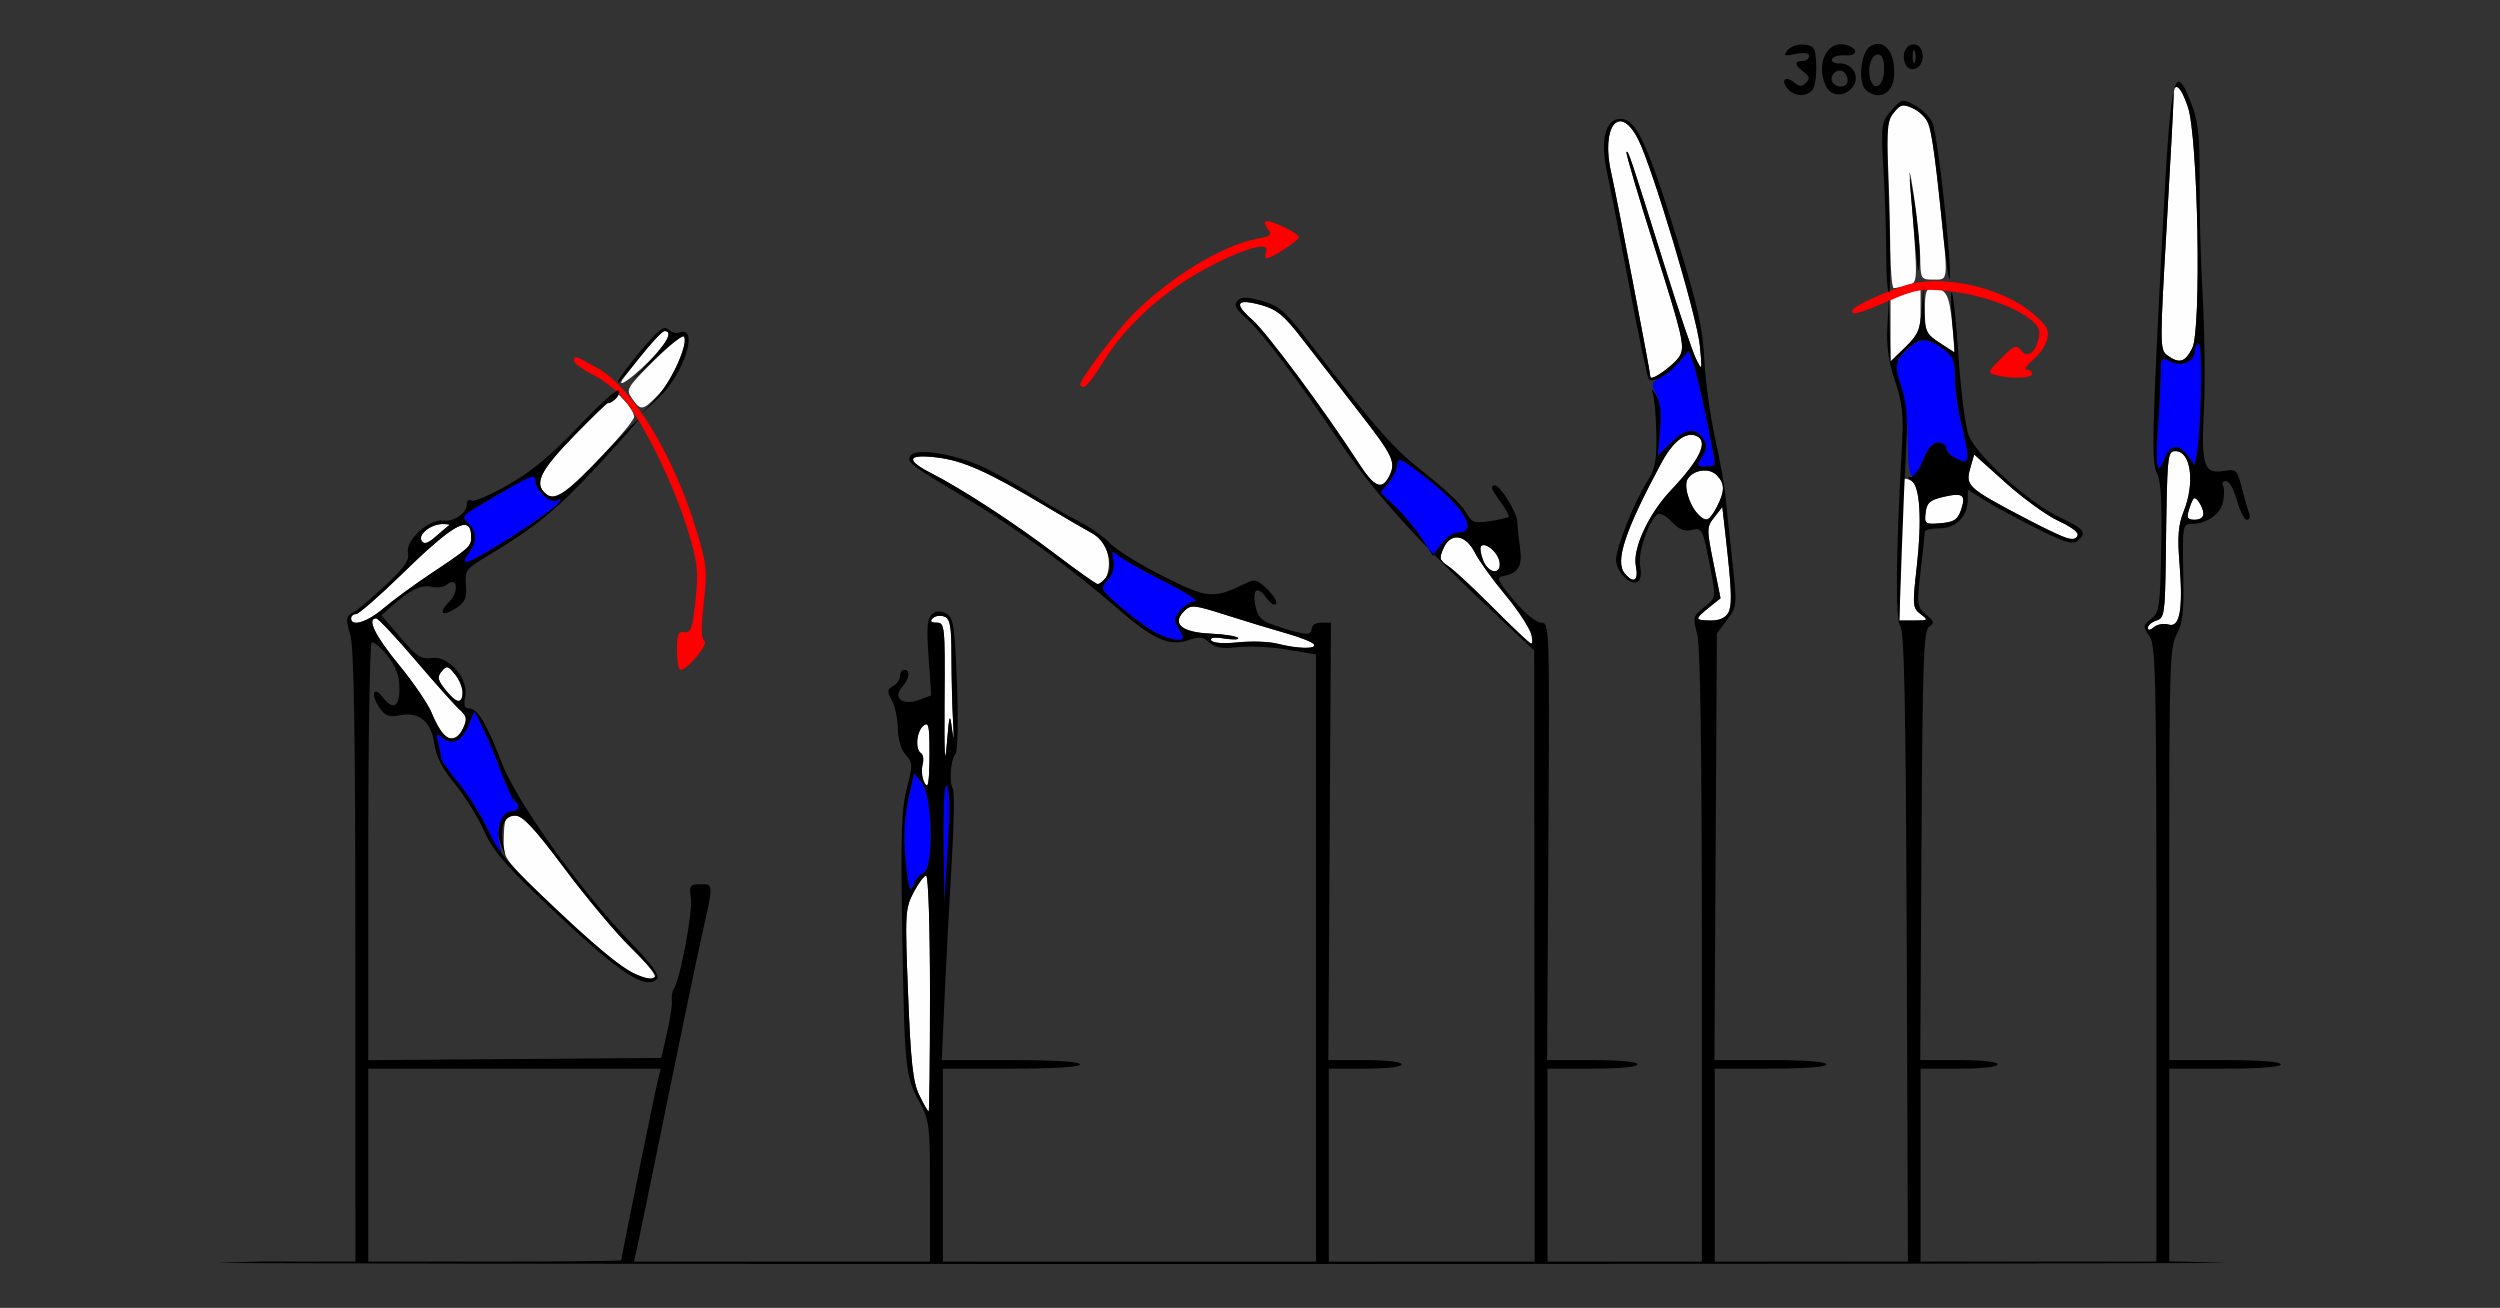 <?xml version="1.0" encoding="UTF-8" standalone="no"?>
<!-- Created with Inkscape (http://www.inkscape.org/) -->

<svg
   xmlns:dc="http://purl.org/dc/elements/1.1/"
   xmlns:cc="http://creativecommons.org/ns#"
   xmlns:rdf="http://www.w3.org/1999/02/22-rdf-syntax-ns#"
   xmlns:svg="http://www.w3.org/2000/svg"
   xmlns="http://www.w3.org/2000/svg"
   xmlns:sodipodi="http://sodipodi.sourceforge.net/DTD/sodipodi-0.dtd"
   xmlns:inkscape="http://www.inkscape.org/namespaces/inkscape"
   version="1.1"
   width="583"
   height="305"
   id="svg2"
   inkscape:version="0.91 r13725"
   sodipodi:docname="ub240301.svg">
  <rect width="100%" height="100%" fill="#333333" stroke="none"/>
  <sodipodi:namedview
     pagecolor="#c4c4c4"
     bordercolor="#666666"
     borderopacity="1"
     objecttolerance="10"
     gridtolerance="10"
     guidetolerance="10"
     inkscape:pageopacity="0"
     inkscape:pageshadow="2"
     inkscape:window-width="1394"
     inkscape:window-height="847"
     id="namedview11"
     showgrid="false"
     inkscape:zoom="0.73985444"
     inkscape:cx="245.47112"
     inkscape:cy="102.11109"
     inkscape:window-x="0"
     inkscape:window-y="0"
     inkscape:window-maximized="0"
     inkscape:current-layer="svg2" />
  <defs
     id="defs6" />
  <g
     id="g2987"
     transform="translate(-21.124,3.207)">
    <path
       d="m 235.525,252.25 c -1.502,-3.052 -1.993,-7.439 -2.634,-23.567 -0.75,-18.865 -0.69,-20.006 1.262,-23.75 C 235.279,202.77 236.607,201 237.101,201 237.611,201 238,212.892 238,228.5 c 0,15.125 -0.142,27.5 -0.315,27.5 -0.173,0 -1.145,-1.688 -2.161,-3.75 z m -67.357,-28.775 c -1.833,-0.796 -9.258,-7.038 -16.5,-13.872 -12.557,-11.848 -13.164,-12.603 -13.089,-16.264 0.123,-5.983 0.275,-6.339 2.701,-6.339 1.752,0 4.405,2.841 11.438,12.25 5.036,6.737 11.885,14.936 15.22,18.219 7.813,7.692 7.875,9.326 0.23,6.006 z m 68.188,-44.99 c -0.32,-0.833 -0.348,-2.408 -0.062,-3.499 0.285,-1.091 0.111,-2.236 -0.387,-2.544 -1.416,-0.875 -1.063,-5.067 0.538,-6.396 1.238,-1.027 1.444,-0.114 1.444,6.378 0,7.473 -0.394,9.03 -1.533,6.061 z M 241.387,160.25 c 0.132,-17.513 0.058,-18.25 -1.825,-18.25 -1.35,0 -1.64,-0.322 -0.93,-1.033 0.568,-0.568 1.783,-0.745 2.7,-0.393 1.378,0.529 1.668,2.142 1.674,9.283 0.004,4.754 0.17,11.568 0.369,15.143 0.236,4.236 0.158,4.933 -0.223,2 -0.538,-4.139 -0.638,-3.858 -1.244,3.5 -0.446,5.409 -0.614,2.09 -0.522,-10.25 z m -117.16,7.5 c -0.56,-0.688 -1.699,-2.895 -2.532,-4.905 -0.833,-2.01 -4.255,-6.994 -7.604,-11.076 C 108.555,145.025 106.599,141 108.856,141 c 0.471,0 4.594,4.388 9.162,9.75 4.568,5.362 9.199,10.551 10.291,11.529 1.668,1.495 1.805,2.174 0.86,4.25 -1.222,2.682 -3.328,3.202 -4.942,1.221 z m 0.924,-9.908 c -1.979,-2.441 -2.143,-3.146 -1.042,-4.473 1.173,-1.413 1.491,-1.347 3.099,0.639 1.838,2.27 2.379,5.539 1.042,6.303 -0.412,0.236 -1.807,-0.875 -3.099,-2.469 z M 319,146.9 c -1.925,-0.493 -6.037,-0.633 -9.138,-0.312 -3.417,0.353 -5.888,0.179 -6.272,-0.443 -0.413,-0.668 0.681,-0.823 3.138,-0.444 2.075,0.32 3.466,0.25 3.092,-0.157 -0.374,-0.406 -3.28,-0.854 -6.456,-0.995 -6.684,-0.296 -9.039,-2.302 -6.125,-5.216 1.606,-1.606 2.183,-1.552 9.983,0.935 4.553,1.451 10.858,3.364 14.01,4.251 3.152,0.887 5.991,2.033 6.309,2.547 0.704,1.139 -3.781,1.052 -8.541,-0.166 z m 50.394,-8.303 c -4.459,-4.489 -9.173,-8.87 -10.476,-9.736 -2.137,-1.419 -2.248,-1.84 -1.134,-4.286 1.69,-3.71 5.182,-3.145 7.347,1.188 0.897,1.795 4.036,6.152 6.976,9.681 4.707,5.65 7.953,11.779 6.057,11.435 -0.365,-0.066 -4.311,-3.793 -8.77,-8.283 z M 522,143.19 c 0,-0.58 0.9,-1.341 2,-1.69 1.864,-0.592 2.012,-1.597 2.183,-14.817 C 526.496,102.477 526.54,102 528.465,102 c 3.582,0 4.578,7.352 1.903,14.04 -1.28,3.199 -1.49,5.85 -0.972,12.27 0.854,10.58 0.055,14.968 -2.574,14.133 -1.055,-0.335 -2.571,-0.066 -3.37,0.596 -0.924,0.767 -1.452,0.821 -1.452,0.15 z M 103,141 c 0,-0.55 0.513,-1 1.14,-1 0.627,0 5.465,-4.219 10.75,-9.375 C 127.124,118.69 131,116.62 131,122.02 c 0,2.217 -0.276,2.467 -9.5,8.617 -3.85,2.567 -8.768,6.174 -10.93,8.015 -3.798,3.236 -7.57,4.407 -7.57,2.349 z m 314,0.038 c 0,-0.254 1.203,-1.422 2.674,-2.594 l 2.674,-2.132 -1.658,-8.268 c -1.593,-7.94 -1.584,-8.362 0.212,-10.646 l 1.871,-2.378 0.595,5.24 C 425.623,140.119 425.409,141.5 420.07,141.5 418.382,141.5 417,141.292 417,141.038 Z m 47.371,-15.801 c 0.178,-8.945 0.517,-16.458 0.755,-16.696 0.238,-0.238 1.043,-0.054 1.79,0.407 1.96,1.211 2.432,9.13 1.196,20.052 -1.015,8.97 -0.965,9.584 0.901,11 1.877,1.425 1.802,1.5 -1.494,1.5 l -3.47,0 z m -197.131,0.786 c -9.567,-7.263 -21.738,-15.195 -29.007,-18.903 -6.078,-3.101 -5.5,-4.508 1.494,-3.634 6.087,0.76 11.785,3.312 24.909,11.153 4.475,2.674 9.511,5.612 11.189,6.53 2.212,1.209 3.238,2.658 3.727,5.261 0.625,3.331 -0.588,6.57 -2.46,6.57 -0.364,0 -4.798,-3.14 -9.853,-6.978 z m 132.753,4.469 c -2.307,-2.78 0.071,-9.94 8.545,-25.728 2.655,-4.946 5.624,-7.299 8.04,-6.372 3.089,1.185 1.174,5.361 -5.89,12.844 -5.141,5.446 -8.877,13.566 -8.079,17.558 0.69,3.45 -0.513,4.231 -2.616,1.698 z m -33.046,-3.13 c -0.552,-1.451 -0.744,-2.898 -0.427,-3.215 1.031,-1.031 3.972,1.503 4.3,3.705 0.468,3.143 -2.641,2.749 -3.872,-0.491 z M 119.453,122.924 C 118.531,121.432 121.572,119 124.358,119 c 1.087,0 1.788,0.113 1.559,0.25 -0.229,0.138 -1.607,1.296 -3.061,2.575 -1.941,1.707 -2.846,1.999 -3.403,1.098 z M 493,117.435 c -13.012,-6.84 -13.593,-7.378 -12.41,-11.494 l 0.91,-3.167 7.392,6.629 c 4.065,3.646 9.579,7.632 12.252,8.858 4.456,2.044 5.672,3.67 3.294,4.405 -0.516,0.159 -5.662,-2.194 -11.438,-5.23 z m -22.823,-1.088 c 0.267,-2.304 0.977,-2.936 4.127,-3.677 4.585,-1.078 5.368,-0.488 4.114,3.1 -0.78,2.232 -1.648,2.788 -4.759,3.045 -3.633,0.301 -3.79,0.19 -3.482,-2.468 z M 416.733,116.25 c -1.947,-2.16 -3.013,-6.368 -1.993,-7.865 1.418,-2.08 4.969,-2.532 6.655,-0.847 2.004,2.004 2.023,3.754 0.08,7.512 -1.764,3.412 -2.566,3.615 -4.741,1.2 z m 114.824,-0.5 c 0.956,-3.111 1.406,-3.423 2.482,-1.721 1.526,2.414 1.092,3.971 -1.106,3.971 -1.682,0 -1.939,-0.419 -1.376,-2.25 z M 148.2,111.8 c -2.531,-2.531 -0.959,-5.473 7.734,-14.474 l 8.86,-9.174 2.103,2.238 C 168.054,91.622 169,93.241 169,93.989 c 0,1.494 -13.301,15.783 -16.5,17.726 -2.534,1.539 -2.841,1.545 -4.3,0.085 z m 189.768,-7 C 329.878,92.316 316.46,74.244 313.127,71.343 c -4.412,-3.84 -3.647,-5.029 2.184,-3.396 3.606,1.01 5.264,2.385 9.503,7.888 2.824,3.666 8.746,11.294 13.16,16.952 8.177,10.48 8.814,11.873 6.991,15.279 -1.658,3.099 -3.4,2.286 -6.997,-3.265 z M 168.549,89.767 c -1.508,-2.153 -1.332,-2.466 4.906,-8.704 3.559,-3.559 6.763,-6.178 7.12,-5.821 1.236,1.236 -2.614,10.202 -5.784,13.473 -3.773,3.892 -4.201,3.965 -6.242,1.051 z M 166.699,84.75 c 4.513,-5.978 8.695,-10.75 9.422,-10.75 2.097,0 0.536,2.913 -3.905,7.288 -4.388,4.322 -7.766,6.442 -5.517,3.462 z M 406,84.668 c 0,-0.986 -8.027,-42.77 -9.081,-47.274 -2.584,-11.036 1.798,-16.779 6.215,-8.144 3.325,6.499 13.729,41.301 14.399,48.167 0.575,5.888 0.547,5.987 -0.891,3.083 -0.817,-1.65 -4.021,-11.1 -7.12,-21 -8.232,-26.297 -8.689,-27.666 -9.102,-27.253 -0.207,0.207 2.807,10.423 6.698,22.701 6.34,20.009 6.938,22.579 5.764,24.774 C 411.794,81.754 406,85.919 406,84.668 Z m 56,-10.952 0,-7.38 3.5,-1.074 3.5,-1.074 0,5.055 c 0,4.463 -0.41,5.453 -3.5,8.455 l -3.5,3.399 z m 64.552,5.946 c -1.767,-1.292 -1.773,-2.325 -0.181,-29.75 0.907,-15.626 1.645,-29.424 1.639,-30.662 -0.017,-3.775 1.664,-2.517 3.339,2.5 2.37,7.097 3.184,51.874 1.022,56.208 -1.664,3.336 -3.037,3.738 -5.819,1.704 z m -53.289,-2.974 c -2.956,-1.998 -3.238,-2.643 -3.25,-7.438 -0.011,-4.344 0.289,-5.247 1.737,-5.235 3.169,0.028 3.945,1.407 4.629,8.235 0.372,3.712 0.552,6.722 0.399,6.688 -0.153,-0.034 -1.734,-1.047 -3.515,-2.25 z M 461.925,54.25 c -0.041,-5.362 -0.277,-14.075 -0.524,-19.36 -0.383,-8.194 -0.184,-9.937 1.349,-11.831 1.598,-1.973 2.101,-2.083 4.504,-0.988 3.863,1.76 4.194,2.925 6.235,21.929 2.016,18.766 2.079,18 -1.491,18 -2.941,0 -3.002,-0.102 -3.086,-5.25 -0.047,-2.888 -0.703,-9.3 -1.457,-14.25 -0.928,-6.091 -1.217,-7.06 -0.896,-3 1.906,24.12 1.934,23.136 -0.673,23.834 -1.313,0.352 -2.726,0.645 -3.138,0.653 -0.412,0.007 -0.784,-4.374 -0.825,-9.736 z"
       id="path2997"
       style="fill:#fefefe"
       inkscape:connector-curvature="0"
       sodipodi:nodetypes="sssssssssssssscssssccsssscssssssssssssssssssssssssssssssssscssssssssssssssssscscsscssccscsssscssssssssssssssssssssscsssscssssssssscsssccsssscscsssccssssssssssssssssssssssssssccccssccssssssscsscssssssssssscs" />
    <path
       d="m 179,148.456 c 0,-3.768 0.298,-4.494 1.745,-4.25 1.479,0.249 1.871,-0.884 2.57,-7.425 0.738,-6.904 0.544,-8.641 -1.844,-16.469 -2.934,-9.621 -9,-22.4 -13.847,-29.171 -1.853,-2.589 -5.048,-5.336 -7.872,-6.767 C 157.139,83.05 155,81.524 155,80.983 c 0,-1.361 0.155,-1.315 5.43,1.633 8.198,4.582 17.672,20.091 23.057,37.747 2.467,8.089 2.609,9.462 1.753,16.969 -0.651,5.704 -0.606,8.38 0.147,8.871 C 186.471,146.909 181.477,153 179.813,153 179.366,153 179,150.955 179,148.456 Z m 94,-61.885 c 0,-1.38 8.607,-12.801 12.684,-16.83 8.674,-8.573 20.616,-15.785 28.592,-17.27 3.1,-0.577 3.567,-0.955 2.607,-2.111 -0.643,-0.774 -0.935,-1.641 -0.65,-1.927 C 316.897,47.77 324,51.127 324,52.104 324,52.897 317.737,57 316.525,57 316.119,57 316.059,56.289 316.392,55.421 317.251,53.182 312.215,54.386 304.5,58.264 293.318,63.885 283.917,72.154 278.365,81.25 276.435,84.412 274.438,87 273.928,87 273.417,87 273,86.807 273,86.571 Z m 213.75,-2.26 c -2.285,-0.597 -2.273,-0.633 1.363,-4.27 2.683,-2.683 3.27,-2.903 4.25,-1.596 1.446,1.931 3.29,0.783 4.133,-2.573 0.52,-2.074 0.11,-3.037 -2.004,-4.699 -3.917,-3.081 -12.109,-5.834 -19.492,-6.551 -5.623,-0.546 -7.31,-0.282 -12.5,1.952 -7.746,3.334 -9.506,3.853 -9.474,2.793 0.029,-0.957 5.051,-3.425 11.974,-5.883 8.324,-2.956 22.796,0.117 30.171,6.407 3.309,2.822 3.873,3.828 3.361,6 -0.338,1.435 -1.834,3.62 -3.323,4.855 -1.49,1.235 -2.146,2.247 -1.458,2.25 C 494.438,82.998 495,83.45 495,84 c 0,0.996 -4.919,1.181 -8.25,0.311 z"
       id="path2993"
       style="fill:#fe0000"
       inkscape:connector-curvature="0" />
    <path
       d="m 241.176,193 c -0.075,-9.435 0.212,-13.94 0.822,-12.898 0.568,0.971 0.613,6.682 0.115,14.5 L 241.29,207.5 Z m -8.515,7.542 c -0.966,-7.045 -0.812,-12.733 0.496,-18.401 l 1.157,-5.012 1.843,2.343 c 2.485,3.159 2.741,19.969 0.319,20.899 -0.838,0.322 -1.891,1.576 -2.339,2.788 -0.674,1.822 -0.93,1.368 -1.476,-2.617 z m -97.579,-9.841 c -1.183,-2.915 -4.16,-7.749 -6.616,-10.743 -2.456,-2.994 -4.471,-5.897 -4.479,-6.451 -0.008,-0.554 -0.311,-2.132 -0.673,-3.507 -0.59,-2.237 -0.485,-2.357 1.001,-1.138 2.286,1.875 4.517,0.769 6.114,-3.029 l 1.345,-3.198 1.949,3.933 c 1.072,2.163 2.982,6.755 4.243,10.204 1.262,3.449 2.685,6.513 3.164,6.809 1.39,0.859 1.006,2.42 -0.595,2.42 -2.172,0 -3.759,3.706 -3.022,7.059 0.992,4.518 -0.052,3.506 -2.431,-2.358 z m 155.319,-46.492 c -1.705,-0.939 -5.284,-3.595 -7.955,-5.902 -4.764,-4.114 -4.821,-4.233 -3.028,-6.215 1.169,-1.292 1.651,-2.948 1.337,-4.591 -0.44,-2.302 -0.322,-2.422 1.127,-1.145 0.89,0.784 5.668,3.477 10.618,5.985 4.95,2.508 8.282,4.582 7.405,4.61 -0.877,0.028 -2.432,0.976 -3.456,2.107 -1.532,1.693 -1.648,2.396 -0.655,3.986 0.663,1.062 1.206,2.162 1.206,2.444 0,1.066 -3.616,0.366 -6.599,-1.278 z M 130.443,125.777 c 1.976,-2.821 1.968,-4.665 -0.028,-6.871 -1.787,-1.975 -2.478,-1.367 9.334,-8.204 5.35,-3.097 6.25,-3.358 6.25,-1.815 0,2.366 3.527,5.522 5.091,4.556 0.781,-0.483 0.959,-0.335 0.497,0.414 -1.234,1.996 -19.945,14.063 -21.895,14.12 -0.444,0.013 -0.106,-0.977 0.75,-2.199 z m 222.294,-3.344 c -1.386,-2.164 -4.123,-5.464 -6.082,-7.335 l -3.563,-3.401 1.954,-2.484 c 1.075,-1.366 1.954,-3.331 1.954,-4.366 0,-1.508 1.319,-0.846 6.634,3.332 9.16,7.198 12.4,12.82 7.39,12.82 -1.022,0 -2.737,1.208 -3.812,2.684 l -1.955,2.684 z M 466,99.626 C 466,94.738 465.375,89.481 464.5,87 c -1.929,-5.466 -1.955,-5.272 1.136,-8.364 3.178,-3.178 4.655,-3.277 8.459,-0.568 2.492,1.775 2.907,2.732 2.92,6.75 0.009,2.575 0.668,7.382 1.464,10.682 2.147,8.89 2.051,9.699 -0.98,8.318 -1.375,-0.626 -2.5,-1.742 -2.5,-2.479 C 475,100.603 474.149,100 473.109,100 c -1.273,0 -2.415,1.307 -3.492,4 C 467.117,110.248 466,108.897 466,99.626 Z m -49,5.646 c 0,-0.165 0.559,-1.195 1.243,-2.289 0.92,-1.473 0.957,-2.444 0.143,-3.736 -1.784,-2.833 -4.186,-2.6 -7.517,0.731 l -3.125,3.125 0.5,-5.801 c 0.332,-3.851 0.037,-6.713 -0.878,-8.513 -1.272,-2.504 -1.205,-2.799 0.878,-3.844 1.241,-0.623 3.245,-2.306 4.454,-3.74 l 2.198,-2.607 1.135,2.951 c 0.923,2.4 4.969,21.523 4.969,23.485 0,0.296 -0.9,0.538 -2,0.538 -1.1,0 -2,-0.135 -2,-0.299 z M 524.35,96.846 C 524.708,91.812 525,85.972 525,83.868 c 0,-3.705 0.078,-3.79 2.47,-2.699 C 530.184,82.405 533,80.984 533,78.378 533,77.62 533.413,77 533.918,77 c 0.902,0 0.468,21.043 -0.534,25.894 l -0.494,2.394 -1.502,-2.144 c -2.001,-2.857 -4.222,-2.711 -5.388,0.356 -1.773,4.662 -2.302,2.529 -1.65,-6.654 z"
       id="path2991"
       style="fill:#0000fe"
       inkscape:connector-curvature="0"
       sodipodi:nodetypes="ssscssscsssssscssscsssssssssssscsssssssssscssscssssscssssscsssssssssscscsscsssssssssscsss" />
    <path
       style="fill:#000000"
       d="m 459.213,7.027 c -0.62,-0.03 -1.284,0.153 -1.963,0.578 -2.105,1.319 -2.893,7.914 -1.191,9.965 C 456.711,18.357 458.035,19 459,19 c 2.714,0 4.16,-2.494 3.814,-6.578 -0.277,-3.278 -1.741,-5.304 -3.602,-5.395 z m -8.994,0.088 c -3.673,0.158 -5.533,5.561 -3.15,10.012 1.273,2.378 4.726,2.172 6.324,-0.377 1.466,-2.339 -0.412,-5.279 -3.301,-5.168 -1.181,0.045 -1.972,-0.405 -1.76,-1 0.213,-0.595 1.605,-0.993 3.094,-0.885 3.367,0.245 2.964,-2.046 -0.447,-2.543 -0.26,-0.038 -0.515,-0.05 -0.76,-0.039 z m 17.166,0.035 c -1.769,-0.042 -2.847,2.201 -1.994,4.424 C 466.344,14.06 469.5,12.851 469.5,10 c 0,-1.561 -0.647,-2.597 -1.754,-2.811 -0.124,-0.024 -0.243,-0.036 -0.361,-0.039 z m -26.02,0.02 c -1.302,0.006 -2.696,0.525 -3.322,1.279 -1.128,1.36 -0.903,1.473 1.836,0.926 C 441.895,8.972 443,9.149 443,9.875 443,10.494 442.325,11 441.5,11 c -1.992,0 -1.896,0.986 0.25,2.572 1.37,1.012 1.488,1.559 0.543,2.518 -0.953,0.966 -1.54,0.951 -2.775,-0.074 -2.011,-1.669 -3.198,-0.541 -1.537,1.461 1.534,1.849 4.395,1.98 5.816,0.268 0.573,-0.691 0.967,-3.278 0.873,-5.75 -0.153,-4.036 -0.433,-4.525 -2.756,-4.795 -0.18,-0.021 -0.363,-0.03 -0.549,-0.029 z m 26.102,1.291 c 0.06,0.022 0.126,0.117 0.195,0.289 0.277,0.688 0.277,1.813 0,2.5 -0.277,0.688 -0.504,0.125 -0.504,-1.25 0,-1.031 0.128,-1.606 0.309,-1.539 z M 459,9.5 c 1.041,0 1.5,1.046 1.5,3.416 0,3.546 -2.064,5.383 -3.078,2.74 C 456.462,13.155 457.399,9.5 459,9.5 Z m -8.914,3.729 c 0.279,-0.011 0.561,0.053 0.826,0.217 0.598,0.37 1.088,1.321 1.088,2.113 0,1.684 -2.574,1.94 -3.555,0.354 -0.709,-1.147 0.431,-2.634 1.641,-2.684 z m 79.066,2.629 c -1.591,0.214 -2.348,9.088 -3.516,31.143 -2.678,50.593 -2.852,57.732 -1.479,60.234 0.874,1.592 1.161,6.72 0.967,17.266 -0.255,13.813 -0.442,15.128 -2.352,16.617 -1.96,1.529 -1.983,1.746 -0.424,3.973 C 523.845,147.225 524,154.144 524,219.223 L 524,291 l -27.5,0 -27.5,0 0,-22.5 0,-22.5 9,0 c 5.333,0 9,-0.407 9,-1 0,-0.593 -3.678,-1 -9.035,-1 l -9.035,0 0.285,-50.037 c 0.246,-43.159 0.491,-50.171 1.785,-51.02 1.284,-0.841 1.18,-1.254 -0.719,-2.85 -2.124,-1.785 -2.178,-2.222 -1.258,-10.229 0.529,-4.601 0.965,-8.703 0.969,-9.115 0.004,-0.412 1.557,-0.75 3.451,-0.75 3.835,0 6.557,-2.795 6.557,-6.734 l 0,-2.291 3.816,2.408 c 2.099,1.325 7.535,4.28 12.082,6.566 6.551,3.294 8.563,3.914 9.686,2.982 2.306,-1.914 1.701,-2.739 -3.992,-5.432 -7.404,-3.503 -19.726,-14.609 -21.424,-19.311 -0.733,-2.029 -1.772,-10.203 -2.309,-18.164 -0.536,-7.961 -1.237,-14.711 -1.557,-15 -0.32,-0.289 -0.29,2.745 0.066,6.74 l 0.648,7.264 -3.496,-2.264 C 470.282,74.667 470.011,74.096 469.828,69 l -0.197,-5.5 -0.375,5.457 c -0.32,4.657 -0.878,5.945 -3.814,8.797 L 462,81.096 461.807,73.799 461.615,66.5 l -0.357,6.344 c -0.257,4.569 0.236,8.131 1.766,12.729 1.74,5.229 2.035,7.97 1.633,15.156 -1.434,25.619 -1.57,40.671 -0.379,42.105 0.933,1.124 1.288,18.838 1.498,74.818 L 466.051,291 443.525,291 421,291 l 0,-22.5 0,-22.5 13,0 c 8,0 13,-0.385 13,-1 0,-0.616 -5.012,-1 -13.035,-1 l -13.035,0 0.285,-49.75 0.285,-49.75 2.379,-3.17 c 2.369,-3.157 2.374,-3.214 1.133,-14.5 -0.685,-6.232 -1.384,-12.905 -1.553,-14.83 -0.169,-1.925 -1.239,-7.775 -2.377,-13 -1.138,-5.225 -2.274,-13.55 -2.523,-18.5 -0.371,-7.377 -1.527,-12.465 -6.414,-28.221 C 405.246,30.042 402.627,24.5 399.018,24.5 c -3.512,0 -4.772,4.932 -3.162,12.375 0.669,3.094 2.995,14.995 5.168,26.449 2.173,11.454 4.208,21.244 4.523,21.754 0.798,1.291 4.476,-0.701 7.15,-3.873 l 2.199,-2.607 1.135,2.951 C 416.954,83.949 421,103.071 421,105.033 c 0,0.296 -0.9,0.539 -2,0.539 -2.356,0 -2.362,-0.021 -0.758,-2.59 0.92,-1.473 0.957,-2.444 0.143,-3.736 -1.786,-2.837 -4.187,-2.598 -7.533,0.748 l -3.143,3.143 0.533,-5.877 c 0.378,-4.164 0.108,-6.588 -0.924,-8.318 -0.984,-1.65 -1.232,-1.793 -0.764,-0.441 0.381,1.1 0.752,5.375 0.826,9.5 0.111,6.19 -0.255,8.112 -2.094,11.004 C 402.232,113.808 398,124.448 398,127.324 c 0,2.767 3.35,6.195 5.037,5.152 0.703,-0.435 0.928,-1.901 0.566,-3.709 -0.596,-2.98 2.09,-10.842 4.137,-12.107 0.532,-0.329 2.004,0.505 3.27,1.852 1.618,1.723 2.968,2.28 4.551,1.883 2.54,-0.637 2.663,-0.383 4.531,9.449 1.204,6.338 1.202,6.346 -1.549,8.539 -2.595,2.069 -2.691,2.424 -1.654,6.156 0.752,2.708 1.101,26.497 1.105,75.211 L 418,291 l -18,0 -18,0 0,-22.5 0,-22.5 10.5,0 c 6.333,0 10.5,-0.397 10.5,-1 0,-0.603 -4.181,-1 -10.543,-1 l -10.543,0 0.293,-51 c 0.29,-50.426 0.27,-51 -1.707,-51.018 -1.174,-0.01 -3.807,-2.178 -6.377,-5.25 -3.764,-4.498 -4.114,-5.282 -2.5,-5.59 3.6,-0.686 4.582,-2.315 3.967,-6.586 -0.321,-2.231 -0.606,-4.957 -0.631,-6.057 -0.048,-2.125 -3.947,-8.483 -5.209,-8.494 -1.207,-0.011 -0.887,0.887 1.43,4.021 1.198,1.621 1.986,3.115 1.75,3.32 -0.236,0.205 -2.23,0.649 -4.43,0.984 -3.644,0.556 -4.146,0.355 -5.643,-2.256 -0.904,-1.576 -5.179,-5.621 -9.5,-8.986 -7.381,-5.749 -10.763,-9.594 -27.896,-31.719 -4.674,-6.036 -6.213,-7.322 -10.045,-8.395 -3.58,-1.002 -4.775,-1.01 -5.721,-0.037 -0.934,0.96 -0.419,1.922 2.348,4.395 3.56,3.181 11.931,14.299 21.963,29.166 5.118,7.585 11.472,15.222 20.205,24.232 l -1.473,-2.299 c -1.386,-2.164 -4.123,-5.463 -6.082,-7.334 l -3.564,-3.402 1.955,-2.482 c 1.075,-1.366 1.953,-3.332 1.953,-4.367 0,-1.508 1.319,-0.845 6.635,3.332 9.16,7.198 12.399,12.82 7.389,12.82 -1.022,0 -2.737,1.208 -3.812,2.684 l -1.719,2.361 c 4.07,4.151 8.592,8.567 13.807,13.455 l 9.602,9 0.051,71.25 L 379,291 l -24,0 -24,0 0,-22.5 0,-22.5 8.5,0 c 5,0 8.5,-0.412 8.5,-1 0,-0.589 -3.517,-1 -8.551,-1 l -8.551,0 0.301,-51 0.301,-51 -2.25,0 c -1.346,2.6e-4 -2.25,0.611 -2.25,1.52 0,1.618 -1.885,1.404 -8.979,-1.018 -2.72,-0.929 -3.619,-1.879 -4.127,-4.361 -0.803,-3.927 0.453,-4.909 2.514,-1.967 0.85,1.214 1.87,1.882 2.266,1.486 0.396,-0.396 -0.477,-1.916 -1.939,-3.379 -2.276,-2.276 -2.989,-2.5 -4.947,-1.541 -7.74,3.788 -8.972,3.689 -19.455,-1.586 -5.408,-2.721 -10.957,-6.164 -12.332,-7.65 -1.375,-1.486 -4.652,-3.798 -7.283,-5.137 -2.631,-1.339 -7.131,-3.934 -10,-5.766 -2.869,-1.832 -7.928,-4.696 -11.24,-6.365 -6.886,-3.47 -16.763,-5.201 -18.025,-3.158 -0.94,1.522 -0.367,1.955 13.549,10.254 10.975,6.545 24.258,16.24 34.58,25.238 8.293,7.229 12.235,9.038 16.479,7.559 2.722,-0.949 3.575,-0.866 5.082,0.498 1.368,1.238 2.976,1.501 6.584,1.076 2.626,-0.309 7.813,-0.053 11.525,0.57 l 6.75,1.133 0,70.797 0,70.797 -43.5,0 -43.5,0 0,-22.5 0,-22.5 16,0 c 10,0 16,-0.375 16,-1 0,-0.625 -6.044,-1 -16.129,-1 l -16.127,0 0.686,-15.25 c 0.377,-8.387 1.115,-22.37 1.641,-31.074 0.525,-8.704 0.636,-16.342 0.246,-16.973 -0.926,-1.498 -0.508,-6.767 0.646,-8.158 0.509,-0.613 0.647,-7.759 0.316,-16.363 -0.525,-13.67 -0.787,-15.384 -2.496,-16.299 -1.347,-0.721 -2.328,-0.676 -3.328,0.154 -1.121,0.93 -1.286,3.032 -0.789,10.039 l 0.629,8.861 -2.77,1.053 c -3.794,1.442 -6.347,-0.426 -4.051,-2.963 C 233.211,155.109 233.486,153 232,153 c -0.55,0 -1,0.653 -1,1.451 0,0.798 -0.726,1.855 -1.613,2.352 -1.393,0.779 -1.432,1.232 -0.279,3.301 0.734,1.318 1.362,4.276 1.393,6.572 0.034,2.533 0.755,4.949 1.834,6.141 1.658,1.832 1.675,2.364 0.252,7.855 -1.254,4.84 -1.443,10.877 -1.053,33.859 0.538,31.706 0.705,33.32 4.043,39.344 2.289,4.132 2.424,5.29 2.424,20.75 l 0,16.375 -34.52,0 -34.52,0 0.535,-2.25 c 0.294,-1.238 3.425,-16.425 6.959,-33.75 3.534,-17.325 7.185,-34.875 8.111,-39 3.017,-13.435 3.019,-13 -0.066,-13 -2.5,0 -2.689,0.267 -2.258,3.203 0.462,3.146 -2.44,18.709 -3.932,21.086 -0.418,0.666 -0.648,1.901 -0.51,2.744 0.138,0.843 -0.358,4.218 -1.104,7.5 L 175.342,243.5 141.172,243.764 107,244.025 l 0,-48.453 c 0,-26.65 0.36,-48.677 0.801,-48.949 0.441,-0.272 2.072,1.098 3.625,3.045 2.062,2.584 2.83,4.658 2.846,7.686 0.022,4.403 -1.54,5.148 -4.012,1.914 -1.99,-2.604 -2.701,-0.589 -0.811,2.297 1.448,2.21 2.228,2.531 4.91,2.027 4.567,-0.857 7.26,1.379 8.057,6.689 0.449,2.997 1.914,5.856 4.754,9.275 2.258,2.718 5.327,7.643 6.818,10.943 2.283,5.053 4.994,8.148 17.188,19.615 14.564,13.697 20.535,17.574 23.104,15.006 0.793,-0.793 -0.965,-3.235 -6.371,-8.857 C 156.043,203.924 141.646,183.805 138.111,174.627 134.571,165.434 132.502,162 130.502,162 c -1.059,0 -1.3,-0.763 -0.889,-2.818 0.832,-4.158 -3.848,-9.522 -7.801,-8.941 -2.436,0.357 -3.517,-0.35 -7.297,-4.773 l -4.436,-5.193 2.209,-1.98 c 4.345,-3.894 7.069,-5.241 9.408,-4.654 1.281,0.322 2.946,0.073 3.699,-0.553 2.375,-1.971 2.828,1.689 0.498,4.02 -2.691,2.691 -1.669,3.632 1.611,1.482 2.1,-1.376 2.516,-2.346 2.281,-5.322 -0.27,-3.417 0.025,-3.828 4.82,-6.703 11.35,-6.806 16.327,-10.861 25.643,-20.902 5.362,-5.78 9.75,-10.74 9.75,-11.021 0,-0.281 -3.477,3.171 -7.727,7.674 -8.941,9.473 -11.709,11.401 -13.84,9.633 -2.864,-2.377 -1.444,-5.297 6.566,-13.504 4.4,-4.508 8,-7.972 8,-7.697 0,0.275 0.669,-0.055 1.488,-0.734 0.819,-0.68 1.234,-1.65 0.922,-2.154 -0.312,-0.505 -4.52,3.259 -9.354,8.363 -6.28,6.633 -10.953,10.52 -16.377,13.619 -4.174,2.385 -8.06,4.045 -8.635,3.689 -0.575,-0.355 -1.045,9e-4 -1.045,0.791 0,2.12 -2.958,4.2 -5.5,3.867 -3.311,-0.434 -8.788,4.531 -8.229,7.459 0.347,1.814 -0.789,3.473 -5.199,7.588 -3.104,2.897 -6.509,5.754 -7.566,6.35 -1.738,0.979 -1.808,1.47 -0.715,5.117 0.895,2.989 1.209,22.457 1.209,75.166 L 104,291 l -10,0 -11.5,-0.027 -9.75,0.279 c -7.838,0.169 76.75,0.309 219.75,0.311 143,0.002 254.262,-0.139 247.25,-0.311 L 527,290.939 527,268.471 527,246 l 13,0 c 8,0 13,-0.385 13,-1 0,-0.615 -5,-1 -13,-1 l -13,0 0,-48.049 c 0,-43.876 0.152,-48.328 1.75,-51.25 1.422,-2.601 1.706,-5.307 1.514,-14.451 -0.222,-10.549 -0.116,-11.25 1.703,-11.25 3.646,0 6.922,-2.216 7.559,-5.113 0.343,-1.561 0.338,-3.3 -0.01,-3.863 -0.348,-0.563 -0.025,-1.023 0.719,-1.023 0.757,0 1.881,1.98 2.555,4.5 0.662,2.475 1.704,4.5 2.314,4.5 0.616,0 0.833,-0.726 0.486,-1.629 -0.344,-0.896 -1.116,-3.574 -1.715,-5.953 -0.99,-3.933 -1.329,-4.283 -3.732,-3.859 -5.094,0.898 -5.707,-0.802 -5.076,-14.059 0.314,-6.6 0.192,-18.525 -0.271,-26.5 -0.463,-7.975 -0.792,-20.125 -0.73,-27 0.083,-9.384 -0.302,-13.622 -1.547,-17 -1.47,-3.99 -2.532,-6.255 -3.365,-6.143 z M 355.492,126.045 c -0.431,-0.439 -0.862,-0.88 -1.281,-1.312 l 1.047,1.635 z m 173.125,-108.986 c 0.636,-0.112 1.685,1.556 2.732,4.691 2.37,7.097 3.184,51.875 1.021,56.209 -1.664,3.336 -3.036,3.737 -5.818,1.703 -1.767,-1.292 -1.774,-2.325 -0.182,-29.75 0.907,-15.626 1.644,-29.425 1.639,-30.662 -0.006,-1.416 0.226,-2.124 0.607,-2.191 z m -63.381,3.264 c -0.967,-0.113 -1.589,0.549 -3.07,2.271 -2.374,2.76 -2.427,3.173 -1.811,13.875 0.35,6.067 0.639,14.969 0.641,19.781 0.002,4.812 0.3,8.75 0.66,8.75 0.36,0 0.348,-8.935 -0.027,-19.855 -0.627,-18.241 -0.537,-20.037 1.119,-22.082 1.581,-1.952 2.122,-2.078 4.416,-1.033 1.438,0.655 3.114,2.285 3.723,3.621 0.609,1.336 1.878,10.398 2.82,20.139 0.943,9.741 1.874,16.946 2.068,16.01 0.608,-2.925 -2.775,-33.707 -4,-36.395 -0.64,-1.405 -2.515,-3.253 -4.164,-4.105 -1.089,-0.563 -1.795,-0.909 -2.375,-0.977 z m -66.363,4.752 c 1.229,-0.061 2.741,1.208 4.26,4.176 3.325,6.499 13.73,41.302 14.4,48.168 0.575,5.888 0.547,5.986 -0.891,3.082 -0.817,-1.65 -4.022,-11.1 -7.121,-21 -8.232,-26.297 -8.689,-27.667 -9.102,-27.254 -0.207,0.207 2.807,10.424 6.697,22.703 6.34,20.009 6.938,22.579 5.764,24.773 C 411.793,81.755 406,85.918 406,84.668 c 0,-0.986 -8.027,-42.769 -9.082,-47.273 -1.696,-7.242 -0.39,-12.204 1.955,-12.32 z m 67.643,13.461 c -0.046,0.046 -0.032,0.52 0.051,1.465 0.266,3.025 0.81,9.325 1.209,14 0.535,6.274 0.797,7.322 1,4 0.151,-2.475 -0.393,-8.775 -1.209,-14 -0.561,-3.592 -0.949,-5.565 -1.051,-5.465 z M 311.332,67.238 c 0.829,-0.036 2.156,0.199 3.979,0.709 3.606,1.01 5.263,2.386 9.502,7.889 2.824,3.666 8.748,11.293 13.162,16.951 8.177,10.48 8.813,11.873 6.99,15.279 -1.658,3.099 -3.401,2.286 -6.998,-3.266 -8.089,-12.484 -21.507,-30.556 -24.84,-33.457 -3.033,-2.64 -3.619,-4.027 -1.795,-4.105 z m -135.043,6.061 c -0.823,-0.054 -1.937,0.889 -3.965,3.201 -4.006,4.568 -7.661,9.5 -7.039,9.5 0.231,0 2.54,-2.7 5.133,-6 2.593,-3.3 5.135,-6 5.648,-6 2.124,0 0.632,2.755 -4.314,7.969 -4.511,4.755 -4.305,4.627 1.473,-0.912 3.696,-3.544 7.009,-6.157 7.361,-5.805 1.298,1.298 -2.731,10.319 -6.352,14.223 L 170.5,93.5 l 4.23,-3.934 c 5.908,-5.494 9.543,-17.037 4.791,-15.213 -0.702,0.27 -1.821,-0.037 -2.484,-0.682 -0.232,-0.226 -0.474,-0.355 -0.748,-0.373 z m 293.828,2.84 c 1.093,0.121 2.329,0.755 3.979,1.93 2.492,1.775 2.907,2.732 2.92,6.75 0.009,2.575 0.668,7.382 1.465,10.682 2.147,8.89 2.051,9.7 -0.98,8.318 -1.375,-0.626 -2.5,-1.742 -2.5,-2.479 C 475,100.603 474.15,100 473.109,100 c -1.273,0 -2.415,1.307 -3.492,4 -0.88,2.2 -2.167,4.008 -2.859,4.016 -0.916,0.011 -0.881,0.253 0.129,0.893 1.988,1.259 2.466,9.119 1.225,20.092 -1.015,8.97 -0.965,9.584 0.9,11 1.877,1.425 1.802,1.5 -1.494,1.5 l -3.469,0 0.559,-16 c 0.308,-8.8 0.781,-19.947 1.051,-24.77 0.367,-6.569 0.073,-10.027 -1.176,-13.785 -1.751,-5.271 -1.446,-6.445 2.518,-9.664 1.075,-0.873 2.024,-1.264 3.117,-1.143 z M 533.918,77 c 0.902,0 0.469,21.044 -0.533,25.895 l -0.494,2.393 -1.502,-2.143 C 529.387,100.287 527.166,100.433 526,103.5 c -1.773,4.662 -2.302,2.528 -1.65,-6.654 C 524.707,91.811 525,85.971 525,83.867 c 0,-3.705 0.078,-3.789 2.471,-2.699 C 530.185,82.405 533,80.983 533,78.377 533,77.619 533.413,77 533.918,77 Z M 415.648,98.197 c 0.318,0.015 0.628,0.079 0.93,0.195 3.089,1.185 1.174,5.36 -5.891,12.844 -5.141,5.446 -8.876,13.565 -8.078,17.557 0.69,3.45 -0.515,4.233 -2.617,1.699 -2.307,-2.78 0.071,-9.941 8.545,-25.729 2.323,-4.328 4.888,-6.669 7.111,-6.566 z M 528.465,102 c 3.582,0 4.578,7.351 1.902,14.039 -1.28,3.199 -1.489,5.851 -0.971,12.271 0.854,10.58 0.055,14.967 -2.574,14.133 -1.055,-0.335 -2.572,-0.067 -3.371,0.596 -0.924,0.767 -1.451,0.822 -1.451,0.15 0,-0.58 0.9,-1.34 2,-1.689 1.864,-0.592 2.013,-1.598 2.184,-14.818 C 526.496,102.476 526.54,102 528.465,102 Z m -46.965,0.773 7.391,6.629 c 4.065,3.646 9.579,7.631 12.252,8.857 2.673,1.226 4.72,2.653 4.547,3.172 -0.65,1.949 -2.464,1.379 -12.689,-3.996 -13.012,-6.84 -13.593,-7.378 -12.41,-11.494 z m -245.811,0.475 c 0.943,-0.058 2.289,0.018 4.037,0.236 6.087,0.76 11.785,3.313 24.91,11.154 4.475,2.674 9.511,5.612 11.189,6.529 3.52,1.924 5.306,7.763 3.164,10.344 -0.68,0.819 -1.532,1.488 -1.896,1.488 -0.364,0 -4.799,-3.141 -9.854,-6.979 -9.567,-7.263 -21.739,-15.194 -29.008,-18.902 -4.559,-2.326 -5.371,-3.699 -2.543,-3.871 z m 183.232,3.268 c 0.946,0.058 1.841,0.39 2.473,1.021 2.004,2.004 2.023,3.754 0.08,7.512 -0.839,1.623 -1.895,2.951 -2.346,2.951 -2.564,0 -5.924,-7.362 -4.389,-9.615 0.886,-1.3 2.605,-1.965 4.182,-1.869 z m -273.488,1.451 c 0.44,0.017 0.566,0.343 0.566,0.922 0,2.366 3.528,5.521 5.092,4.555 0.781,-0.483 0.958,-0.334 0.496,0.414 -0.791,1.28 -9.207,7.092 -16.463,11.369 -5.642,3.326 -6.714,3.452 -4.682,0.551 1.976,-2.821 1.969,-4.666 -0.027,-6.871 -1.787,-1.975 -2.479,-1.366 9.334,-8.203 3.344,-1.935 4.95,-2.764 5.684,-2.736 z m 332.109,4.223 c 1.637,0.065 1.737,1.113 0.875,3.58 -0.78,2.232 -1.649,2.788 -4.76,3.045 -3.633,0.301 -3.789,0.191 -3.48,-2.467 0.267,-2.304 0.976,-2.937 4.127,-3.678 1.433,-0.337 2.494,-0.51 3.238,-0.48 z m 55.398,0.754 c 0.712,0.131 2.026,2.423 2.043,3.807 0.008,0.688 -0.916,1.25 -2.053,1.25 -1.682,0 -1.938,-0.419 -1.375,-2.25 0.38,-1.238 0.885,-2.462 1.121,-2.721 0.072,-0.078 0.162,-0.105 0.264,-0.086 z m -110.17,2.076 0.596,5.24 c 1.683,14.816 1.801,17.617 0.818,19.373 -0.667,1.192 -2.157,1.867 -4.115,1.867 -3.753,0 -3.798,-0.345 -0.396,-3.057 l 2.674,-2.133 -1.658,-8.266 c -1.593,-7.94 -1.584,-8.363 0.213,-10.646 z M 124.357,119 c 1.087,0 1.788,0.113 1.559,0.25 -0.229,0.138 -1.606,1.297 -3.061,2.576 -1.941,1.707 -2.846,1.998 -3.402,1.098 -0.922,-1.491 2.118,-3.924 4.904,-3.924 z m 5.371,0.219 c 0.894,0.155 1.271,1.113 1.271,2.801 0,2.217 -0.276,2.468 -9.5,8.617 -3.85,2.567 -8.768,6.174 -10.93,8.016 C 106.772,141.889 103,143.058 103,141 c 0,-0.55 0.514,-1 1.141,-1 0.627,0 5.465,-4.219 10.75,-9.375 8.411,-8.205 12.872,-11.748 14.838,-11.406 z m 231.047,2.9 c 1.501,-0.037 3.138,1.207 4.355,3.645 0.897,1.795 4.036,6.152 6.977,9.682 2.94,3.53 5.655,7.573 6.033,8.986 0.378,1.413 0.388,2.513 0.023,2.447 -0.365,-0.066 -4.311,-3.792 -8.77,-8.281 -4.459,-4.489 -9.173,-8.871 -10.477,-9.736 -2.137,-1.419 -2.249,-1.839 -1.135,-4.285 0.74,-1.623 1.825,-2.428 2.992,-2.457 z m 6.496,1.797 c 1.291,0.137 3.283,2.146 3.549,3.936 0.468,3.143 -2.641,2.749 -3.873,-0.49 -0.552,-1.451 -0.745,-2.898 -0.428,-3.215 0.193,-0.193 0.454,-0.262 0.752,-0.23 z m -86.498,1.633 c 0.21,0.045 0.566,0.328 1.109,0.807 0.89,0.784 5.667,3.477 10.617,5.984 4.95,2.508 8.282,4.582 7.404,4.609 -0.877,0.028 -2.432,0.977 -3.455,2.107 -1.532,1.693 -1.647,2.396 -0.654,3.986 0.663,1.062 1.205,2.161 1.205,2.443 0,1.066 -3.617,0.367 -6.6,-1.277 -1.705,-0.939 -5.284,-3.595 -7.955,-5.902 -4.764,-4.114 -4.821,-4.235 -3.027,-6.217 1.169,-1.292 1.652,-2.947 1.338,-4.59 -0.275,-1.439 -0.332,-2.026 0.018,-1.951 z m 19.133,12.717 c 1.32,0.124 3.414,0.759 7.314,2.002 4.553,1.451 10.859,3.365 14.012,4.252 3.152,0.887 5.991,2.033 6.309,2.547 0.704,1.139 -3.781,1.052 -8.541,-0.166 -1.925,-0.493 -6.038,-0.633 -9.139,-0.312 -3.417,0.353 -5.887,0.178 -6.271,-0.443 -0.413,-0.668 0.682,-0.823 3.139,-0.443 2.075,0.32 3.464,0.25 3.09,-0.156 -0.374,-0.406 -3.279,-0.855 -6.455,-0.996 -6.684,-0.296 -9.039,-2.3 -6.125,-5.215 0.803,-0.803 1.348,-1.192 2.668,-1.068 z m -59.303,2.143 c 0.252,0.024 0.499,0.078 0.729,0.166 1.378,0.529 1.67,2.142 1.676,9.283 0.004,4.754 0.17,11.568 0.369,15.143 0.236,4.236 0.157,4.933 -0.225,2 -0.538,-4.139 -0.638,-3.858 -1.244,3.5 -0.446,5.409 -0.614,2.09 -0.521,-10.25 0.132,-17.513 0.059,-18.25 -1.824,-18.25 -1.35,0 -1.64,-0.323 -0.93,-1.033 0.426,-0.426 1.216,-0.631 1.971,-0.559 z M 108.855,141 c 0.471,0 4.594,4.388 9.162,9.75 4.568,5.362 9.199,10.551 10.291,11.529 1.668,1.495 1.805,2.174 0.859,4.25 -1.999,4.388 -4.676,3.069 -7.473,-3.684 -0.833,-2.01 -4.256,-6.995 -7.605,-11.076 C 108.554,145.025 106.598,141 108.855,141 Z m 16.639,11.414 c 0.427,0.088 0.909,0.601 1.713,1.594 0.986,1.217 1.793,3.038 1.793,4.045 0,2.961 -1.338,2.887 -3.85,-0.211 -1.979,-2.441 -2.142,-3.146 -1.041,-4.473 0.586,-0.706 0.958,-1.043 1.385,-0.955 z m 6.279,10.221 1.949,3.932 c 1.072,2.163 2.982,6.756 4.244,10.205 1.262,3.449 2.684,6.513 3.162,6.809 1.412,0.872 0.996,2.42 -0.65,2.42 -2.449,0 -3.906,4.307 -2.588,7.652 l 1.121,2.848 -0.547,-2.836 C 137.671,189.546 138.773,187 141.348,187 c 1.665,0 4.48,3.032 11.371,12.25 5.036,6.737 11.884,14.936 15.219,18.219 3.334,3.283 6.062,6.32 6.062,6.75 0,0.43 -0.562,0.764 -1.25,0.742 -3.677,-0.115 -9.245,-4.186 -21.471,-15.697 C 140.004,198.648 137.265,195.49 135,190.5 c -1.498,-3.3 -4.585,-8.242 -6.861,-10.982 -2.276,-2.74 -4.144,-5.44 -4.152,-6 -0.008,-0.56 -0.311,-2.143 -0.674,-3.518 -0.59,-2.237 -0.484,-2.358 1.002,-1.139 2.286,1.875 4.516,0.769 6.113,-3.029 z m 105.264,3.062 c 0.715,-0.139 0.852,1.452 0.852,6.727 0,4.167 -0.215,7.576 -0.477,7.576 -0.942,0 -1.627,-3.071 -1.119,-5.014 0.285,-1.091 0.112,-2.237 -0.387,-2.545 -1.416,-0.875 -1.062,-5.066 0.539,-6.395 0.232,-0.193 0.427,-0.317 0.592,-0.35 z m -2.723,11.432 1.842,2.344 c 2.485,3.159 2.742,19.969 0.32,20.898 -0.838,0.322 -1.891,1.577 -2.34,2.789 -0.674,1.822 -0.93,1.366 -1.477,-2.619 -0.966,-7.045 -0.812,-12.732 0.496,-18.4 z m 7.469,2.842 c 0.066,-0.042 0.139,5.3e-4 0.215,0.131 0.568,0.971 0.611,6.682 0.113,14.5 L 241.291,207.5 241.176,193 c -0.065,-8.255 0.145,-12.736 0.607,-13.029 z M 237.102,201 c 0.51,0 0.898,11.892 0.898,27.5 0,15.125 -0.141,27.5 -0.314,27.5 -0.173,0 -1.145,-1.688 -2.16,-3.75 -1.502,-3.052 -1.993,-7.438 -2.635,-23.566 -0.75,-18.865 -0.69,-20.006 1.262,-23.75 C 235.28,202.771 236.607,201 237.102,201 Z M 107,246 l 34.109,0 34.107,0 -0.693,2.75 C 173.849,251.427 166,290.04 166,290.68 166,290.856 152.725,291 136.5,291 l -29.5,0 0,-22.5 z"
       id="path2989"
       inkscape:connector-curvature="0"
       sodipodi:nodetypes="sssssssssscsssssscssssssssssccssscsssssssssssscsssssscccccssscsssscssccssssscccccccccccssssscccccssscccssssssscsscccsssssccsssssssssssssscccccssscssssscssssssssssscccccsssccccccccccsssccccssssssssssssssssssccccccccsssccsscssssccssssscsssssccccssssccccccssscssssssssssssscccsssssssssssssssscsssssssccccsscccssscssssccssssssssssscsccssssscsssscsssssssssssscssssssssccssscsssssssssssssssscccssssscssssscssssccssssscccssssssscssssssscssssssccscsccssssssssssssssscsssssssccsssscccssccccsscscccscsssssssscssssssccssscsssccsscssssssscsssssssssssscccsssssscssssssscsssscccssscccsssscssscsscccssssccccsssccscccccsssssssccccssccccccsccc" />
  </g>
</svg>
